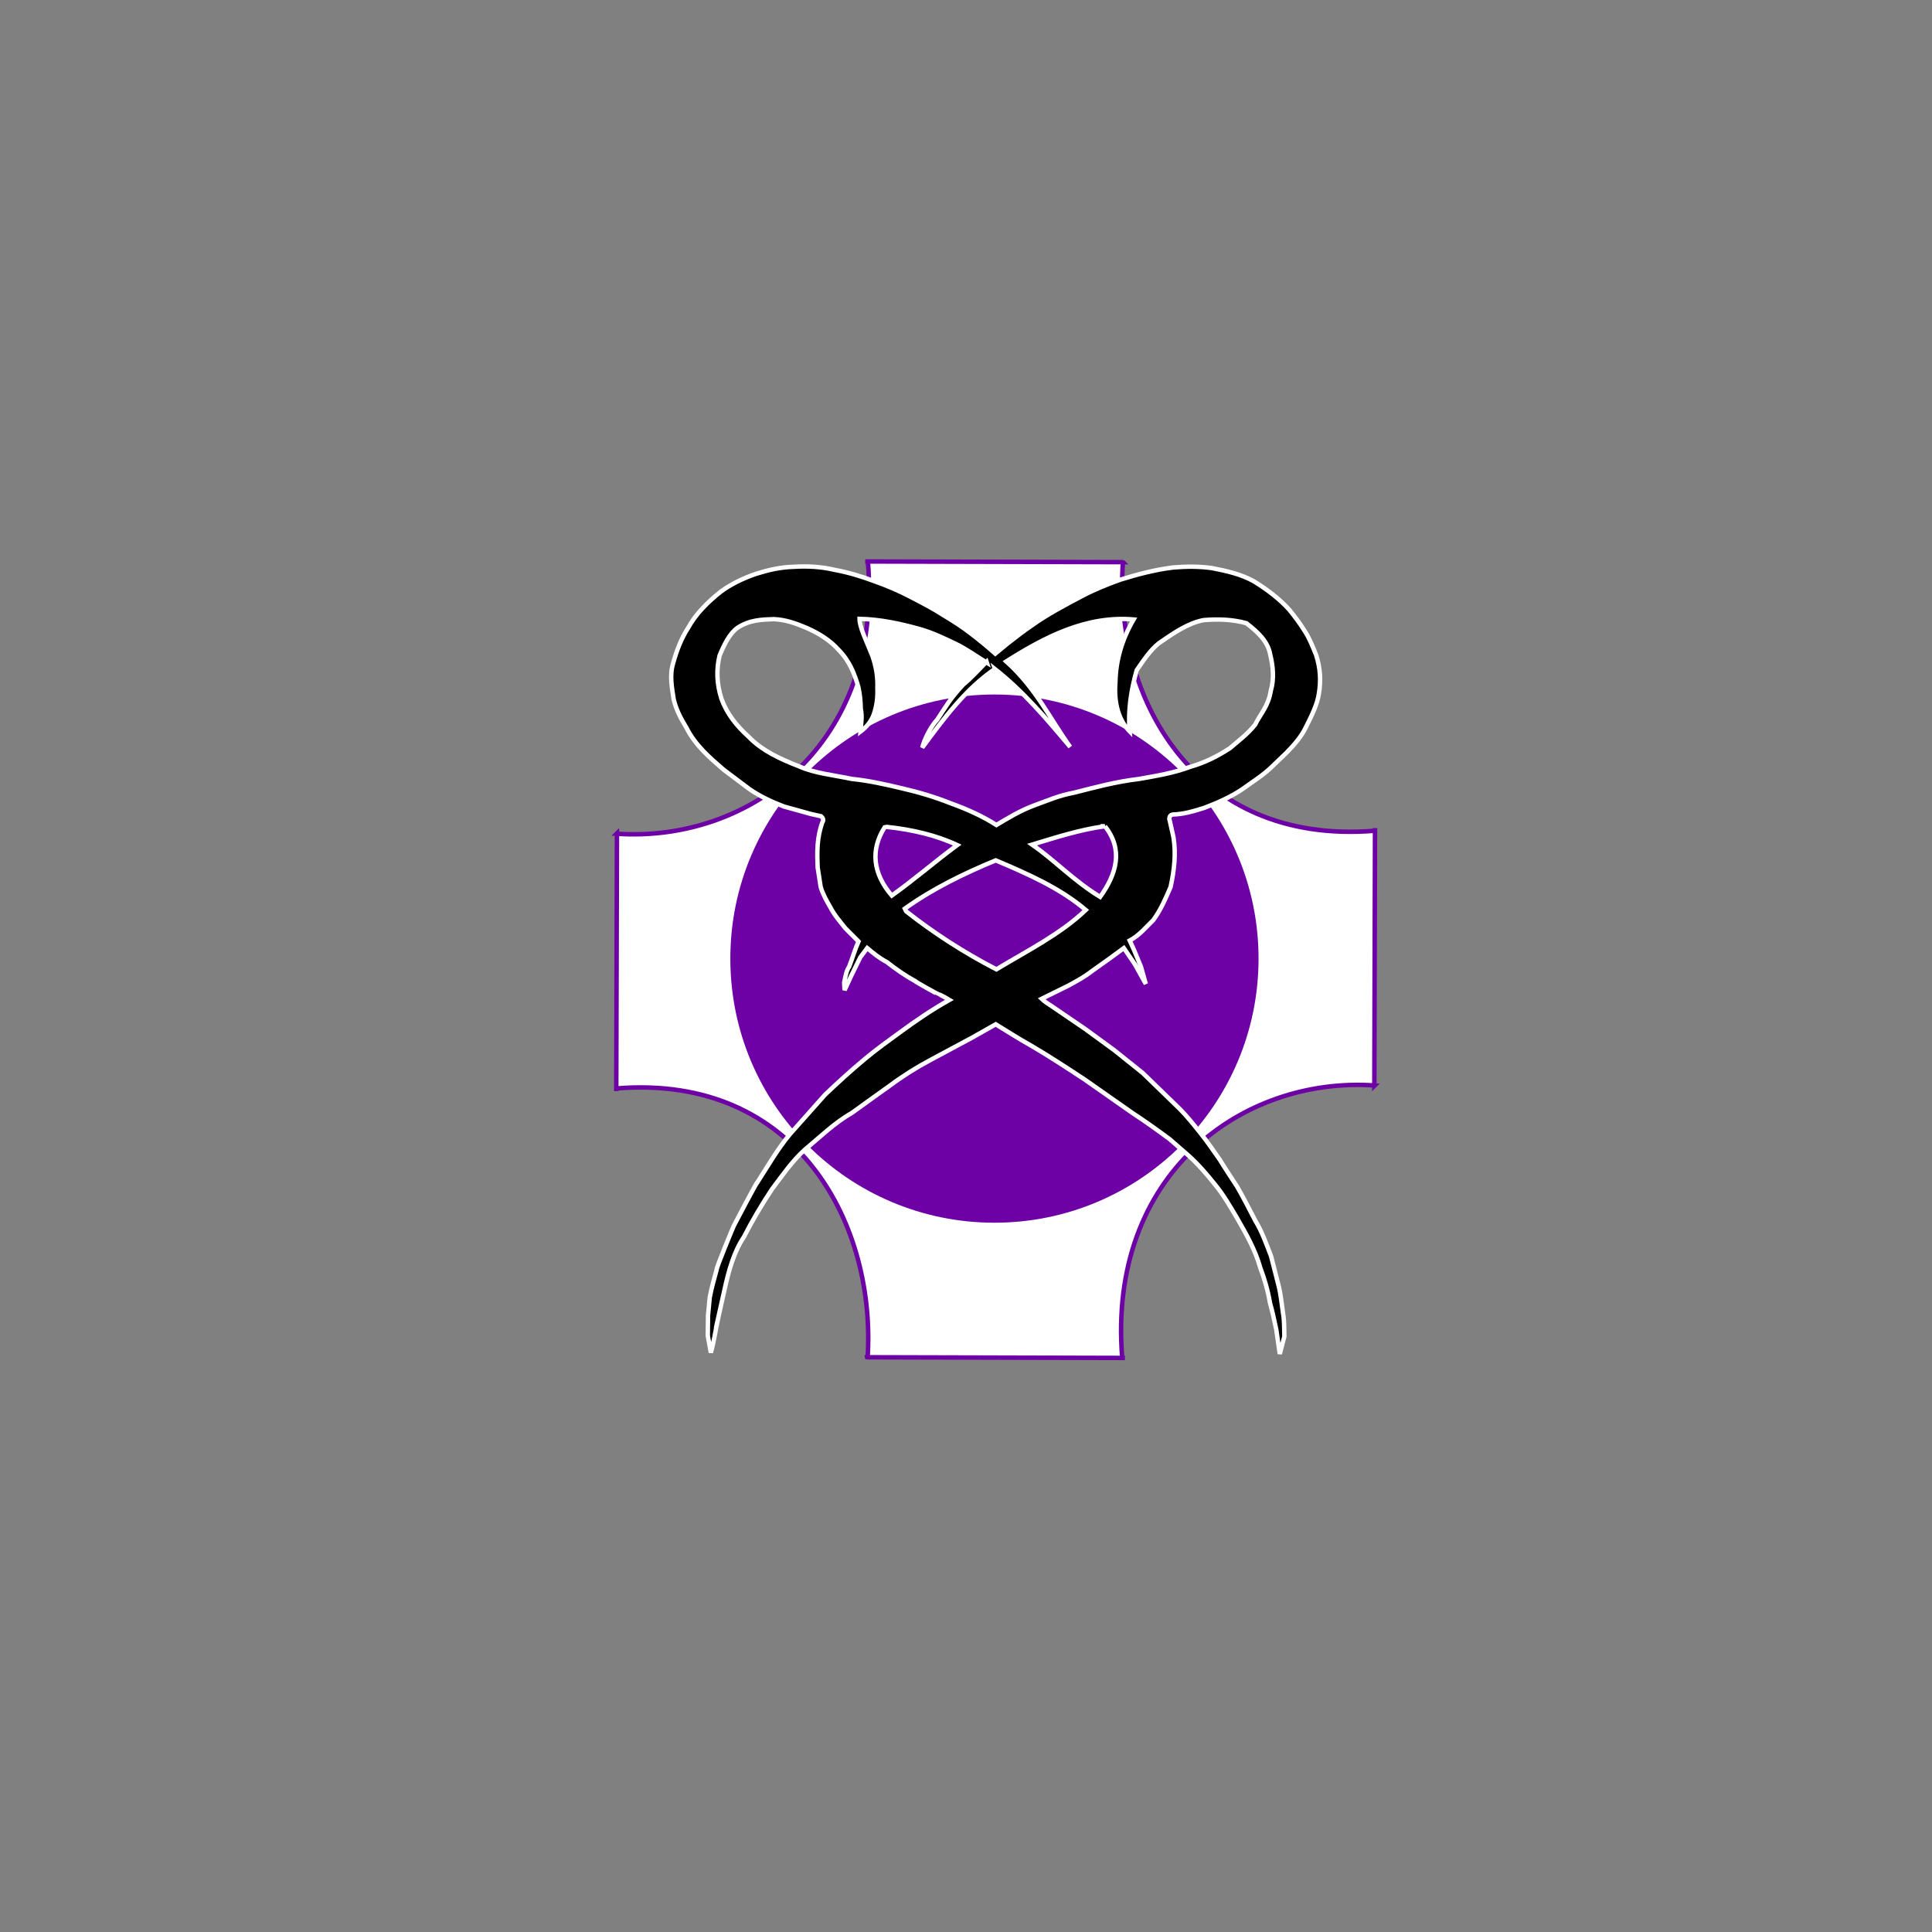 <?xml version="1.0" encoding="UTF-8" standalone="no"?>
<!-- Created with Inkscape (http://www.inkscape.org/) -->

<svg
   xmlns:dc="http://purl.org/dc/elements/1.1/"
   xmlns:cc="http://creativecommons.org/ns#"
   xmlns:rdf="http://www.w3.org/1999/02/22-rdf-syntax-ns#"
   xmlns:svg="http://www.w3.org/2000/svg"
   xmlns="http://www.w3.org/2000/svg"
   xmlns:sodipodi="http://sodipodi.sourceforge.net/DTD/sodipodi-0.dtd"
   xmlns:inkscape="http://www.inkscape.org/namespaces/inkscape"
   version="1.1"
   id="svg45"
   width="864"
   height="864"
   viewBox="0 0 864 864"
   sodipodi:docname="HEL DIV icon3.svg"
   inkscape:version="0.92.2 5c3e80d, 2017-08-06">
  <rect x="0" y="0" width="864" height="864" fill="#808080" stroke="none"/>
  <defs
     id="defs49" />
  <sodipodi:namedview
     pagecolor="#ffffff"
     bordercolor="#666666"
     borderopacity="1"
     objecttolerance="10"
     gridtolerance="10"
     guidetolerance="10"
     inkscape:pageopacity="0"
     inkscape:pageshadow="2"
     inkscape:window-width="1662"
     inkscape:window-height="908"
     id="namedview47"
     showgrid="false"
     showguides="true"
     inkscape:guide-bbox="true"
     inkscape:zoom="1.6527778"
     inkscape:cx="458.00655"
     inkscape:cy="455.84759"
     inkscape:window-x="0"
     inkscape:window-y="0"
     inkscape:window-maximized="0"
     inkscape:current-layer="layer27"
     inkscape:snap-page="true"
     inkscape:snap-center="true" />
  <g
     inkscape:groupmode="layer"
     id="layer7"
     inkscape:label="merge">
    <path
       id="path6780"
       style="display:inline;fill:#ffffff;fill-opacity:1;stroke:#6d01a5;stroke-width:2;stroke-linecap:butt;stroke-linejoin:miter;stroke-miterlimit:4;stroke-dasharray:none;stroke-opacity:1"
       d="m 502.185,251.395 c -4.221,59.115 30.626,126.817 112.725,120.127 v -1.21 l -0.303,115.261 v 0 l 0.151,-0.151 c -59.266,-4.069 -119.589,39.752 -112.899,121.851 h 1.21 l -115.26,-0.303 v 0 l 0.151,0.756 C 392.03,549.064 357.696,480.066 275.597,486.756 v 1.21 l 0.303,-115.261 v 0 l -0.151,0.151 c 59.266,4.069 119.077,-39.666 112.387,-121.765 h -1.21 l 115.261,0.303 v 0 l -0.303,-0.303"
       inkscape:connector-curvature="0"
       sodipodi:nodetypes="ccccccccccccccccccccc" />
  </g>
  <g
     inkscape:groupmode="layer"
     id="layer1"
     inkscape:label="circle"
     style="display:inline">
    <circle
       id="path344"
       cx="444.719"
       cy="428.693"
       r="118.109"
       style="fill:#6d01a5;fill-opacity:1;stroke-width:0.997" />
  </g>
  <g
     inkscape:groupmode="layer"
     id="layer27"
     inkscape:label="shape">
    <path
       id="path10630"
       style="display:inline;fill:#000000;fill-opacity:1;stroke:#ffffff;stroke-width:1.967;stroke-linecap:butt;stroke-linejoin:miter;stroke-miterlimit:4;stroke-dasharray:none;stroke-opacity:1"
       d="m 444.913,299.161 c 12.902,10.172 23.305,22.527 33.7,34.888 -9.321,-12.988 -15.297,-26.277 -28.611,-38.25 16.974,-10.688 35.546,-20.595 56.946,-18.775 -5.202,8.957 -7.908,18.185 -8.116,27.882 -0.82,10 1.718,17.359 6.327,22.138 -0.797,-9.317 0.67,-18.377 3.164,-27.322 3.088,-4.451 6.107,-9.042 9.904,-12.05 6.572,-4.572 13.151,-9.084 20.082,-10.368 6.535,-0.519 12.951,-0.315 19.12,1.401 l 0.138,0.14 c 5.026,3.863 9.418,8.02 10.454,13.731 1.273,5.314 1.914,10.708 0.275,16.393 -1.113,6.916 -4.601,10.203 -7.015,15.132 -3.348,4.181 -7.399,7.204 -11.279,10.508 -5.532,3.614 -11.342,6.518 -17.607,8.267 -7.409,2.832 -15.208,4.075 -22.971,5.464 -10.741,1.275 -19.823,3.818 -29.161,6.165 -6.823,1.265 -11.73,3.507 -17.194,5.464 -6.81,2.486 -12.078,5.758 -17.469,8.967 -6.382,-4.046 -13.244,-7.113 -20.358,-9.668 -7.096,-2.835 -14.408,-5.011 -21.871,-6.725 -7.612,-1.824 -15.171,-3.487 -22.421,-4.203 -8.003,-1.702 -16.836,-2.56 -23.521,-5.604 -8.546,-3.295 -16.689,-7.06 -22.696,-13.311 -5.344,-4.818 -9.688,-10.272 -12.104,-16.953 -2.195,-6.836 -2.297,-13.246 -0.825,-19.335 2.16,-5.129 4.508,-9.922 8.116,-12.47 5.364,-3.455 10.729,-3.608 16.093,-3.783 5.125,0.192 9.956,1.88 14.718,3.923 5.819,2.556 10.687,5.758 14.305,9.808 4.961,5.052 7.101,10.743 8.803,16.533 0.796,3.488 1.033,6.691 1.1,9.808 0.785,3.691 0.088,6.88 -0.138,10.228 2.658,-2.01 4.857,-4.487 6.052,-7.986 1.313,-3.97 1.667,-7.659 1.513,-11.629 0.204,-4.717 -0.571,-9.434 -2.201,-14.151 l -3.989,-9.668 c -1.086,-2.834 -1.8,-5.29 -1.788,-7.006 9.462,0.228 18.364,2.17 27.098,4.624 5.719,1.647 10.672,4.075 15.681,6.445 4.723,2.247 9.445,5.634 14.168,8.547 l -0.138,-0.42 c -3.485,3.49 -6.969,7.408 -10.454,10.228 -6.029,6.457 -7.868,10.013 -11.554,15.552 -3.212,3.435 -6.059,9.516 -6.74,12.61 9.642,-13.044 19.244,-26.131 32.462,-35.168 z m 49.214,70.334 c 8.362,10.495 5.177,21.42 -2.14,31.604 -12.013,-7.338 -20.267,-16.358 -30.443,-23.381 10.787,-3.273 21.546,-6.735 32.583,-8.223 z m -66.042,8.421 v 0 c -10.387,7.706 -19.605,15.723 -29.276,22.589 -8.474,-9.892 -9.608,-20.402 -3.21,-30.515 v 0 l 0.973,-0.198 c 11.47,1.233 22.116,3.724 31.513,8.124 z m 17.216,6.836 c 14.144,5.998 28.656,12.324 40.267,22.192 -11.342,10.838 -26.178,18.215 -39.975,26.552 -14.648,-7.572 -28.051,-16.272 -40.364,-25.957 l -0.584,-1.189 c 12.368,-8.858 26.223,-15.633 40.656,-21.598 z M 320.902,590.628 l 3.015,-13.474 c 1.943,-8.984 4.368,-17.479 8.754,-23.976 3.812,-7.44 8.054,-14.588 12.644,-21.499 4.557,-5.98 8.719,-12.201 14.492,-17.437 6.971,-5.811 13.614,-12.291 21.301,-16.644 5.687,-4.108 11.391,-8.235 16.827,-12.087 5.672,-4.228 11.738,-8.057 18.188,-11.493 l 18.48,-9.907 10.699,-6.043 c 5.125,3.17 10.138,6.341 15.757,9.511 8.298,4.839 16.03,9.966 23.829,15.059 l 21.495,15.059 c 6.082,4.002 11.46,7.866 16.632,11.691 l 8.559,7.431 c 4.555,4.132 8.239,8.486 11.769,12.88 3.767,4.564 6.711,9.687 9.726,14.762 4.206,7.284 8.331,14.589 10.504,22.391 1.945,5.16 3.468,10.428 4.377,15.852 1.114,3.819 1.958,7.913 2.821,11.988 l 1.556,10.799 2.043,-7.827 c -0.085,-3.546 -0.012,-7.253 -0.584,-10.304 -0.631,-4.368 -1.033,-8.853 -2.14,-12.979 l -3.21,-12.582 c -2.091,-5.433 -4.068,-10.981 -6.906,-15.654 l 0.195,0.396 c -2.9,-5.607 -5.814,-11.271 -8.462,-15.852 -2.702,-4.14 -5.565,-8.442 -7.781,-12.087 -2.853,-4.042 -5.706,-8.244 -8.559,-11.79 -3.08,-3.909 -6.16,-7.675 -9.24,-10.799 l -16.632,-16.149 -12.741,-10.205 -13.033,-9.511 -14.687,-10.006 c -1.637,-1.106 -3.369,-2.116 -4.766,-3.468 v 0 l 11.866,-5.845 c 3.697,-2.013 7.409,-4.011 10.602,-6.539 l 7.392,-5.251 6.906,-5.053 4.863,7.133 4.96,8.917 -2.14,-7.629 -3.112,-7.53 -1.945,-4.26 c 4.317,-2.274 7.239,-5.968 10.602,-9.214 3.413,-4.747 5.534,-9.757 7.684,-14.762 1.581,-7.323 2.517,-14.706 1.264,-22.292 l -1.848,-8.223 c 0.117,-0.913 0.357,-1.75 1.751,-1.882 4.802,-0.146 9.361,-1.532 13.909,-2.972 6.051,-2.291 11.809,-4.88 16.827,-8.223 4.558,-3.298 9.615,-6.468 13.228,-10.006 l 6.614,-6.341 c 3.602,-3.648 6.89,-7.455 8.948,-11.889 2.464,-4.921 4.947,-9.841 5.641,-14.762 0.896,-5.502 0.692,-11.115 -1.264,-17.14 -1.555,-3.849 -3.095,-7.721 -5.155,-10.799 -2.145,-3.49 -4.504,-6.544 -6.906,-9.511 -4.207,-4.639 -9.573,-8.835 -15.854,-12.681 -5.556,-3.083 -11.997,-4.589 -18.577,-5.845 -5.662,-0.819 -11.489,-0.797 -17.41,-0.297 -8.344,1.026 -16.062,3.115 -23.635,5.449 -6.171,2.207 -11.982,4.597 -17.118,7.331 -7.805,4.093 -15.581,8.209 -22.371,13.078 -3.963,2.675 -7.327,5.35 -10.796,8.025 l -5.641,4.656 c -3.574,-3.163 -7.255,-6.216 -11.088,-9.115 -3.8,-2.959 -7.81,-5.49 -11.866,-7.926 -4.854,-3.155 -9.969,-5.78 -15.076,-8.421 -5.213,-2.729 -10.576,-4.999 -16.048,-6.935 -5.784,-2.161 -11.659,-3.947 -17.702,-5.053 -6.128,-1.462 -12.255,-1.772 -18.383,-1.387 -5.942,0.137 -11.497,1.458 -16.924,3.17 -5.835,2.015 -11.121,4.59 -15.659,7.926 -5.957,4.742 -11.129,9.888 -14.589,16.149 -3.098,4.812 -5.165,10.15 -6.711,15.753 -1.713,5.564 -0.586,10.839 0.195,16.149 0.955,4.331 3.143,8.631 5.641,12.681 4.037,8.051 10.422,13.442 16.729,18.923 l 11.477,8.619 c 4.574,3.201 9.857,5.68 15.465,7.827 l 12.158,3.368 4.474,0.991 c 0.88,0.775 1.255,1.636 0.584,2.675 -2.542,6.873 -2.393,13.497 -2.14,20.112 l 1.362,8.818 c 1.084,3.528 2.691,6.258 4.28,9.016 2.078,3.952 4.49,6.542 6.808,9.511 l 5.836,5.845 c -1.566,3.544 -2.637,7.236 -4.182,11.294 -1.268,1.839 -1.604,4.108 -2.237,7.133 l 0.195,3.368 c 0,0 2.723,-5.944 3.112,-6.737 0.389,-0.793 3.891,-7.926 3.891,-7.926 l 3.112,-4.161 c 2.604,2.16 5.144,4.337 8.754,6.242 4.096,3.203 8.289,6.109 12.644,8.52 0,0.217 10.504,6.092 10.699,6.043 0.509,-0.128 4.669,2.378 4.669,2.378 -7.786,4.337 -14.891,9.219 -21.787,14.267 -5.52,4.029 -11.175,8.058 -15.951,12.087 -6.395,5.317 -12.176,10.634 -17.799,15.951 l -15.951,17.932 c -5.337,6.485 -9.686,13.977 -14.298,21.202 -0.288,-0.286 -10.355,19.098 -10.602,19.517 -0.273,0.464 -8.133,19.502 -7.684,19.617 -1.091,4.052 -2.264,7.937 -3.112,12.483 l -0.778,8.124 -0.097,9.016 1.362,7.53 c 1.217,-3.963 2.39,-11.402 3.015,-14.267 z"
       inkscape:connector-curvature="0" />
  </g>
</svg>
